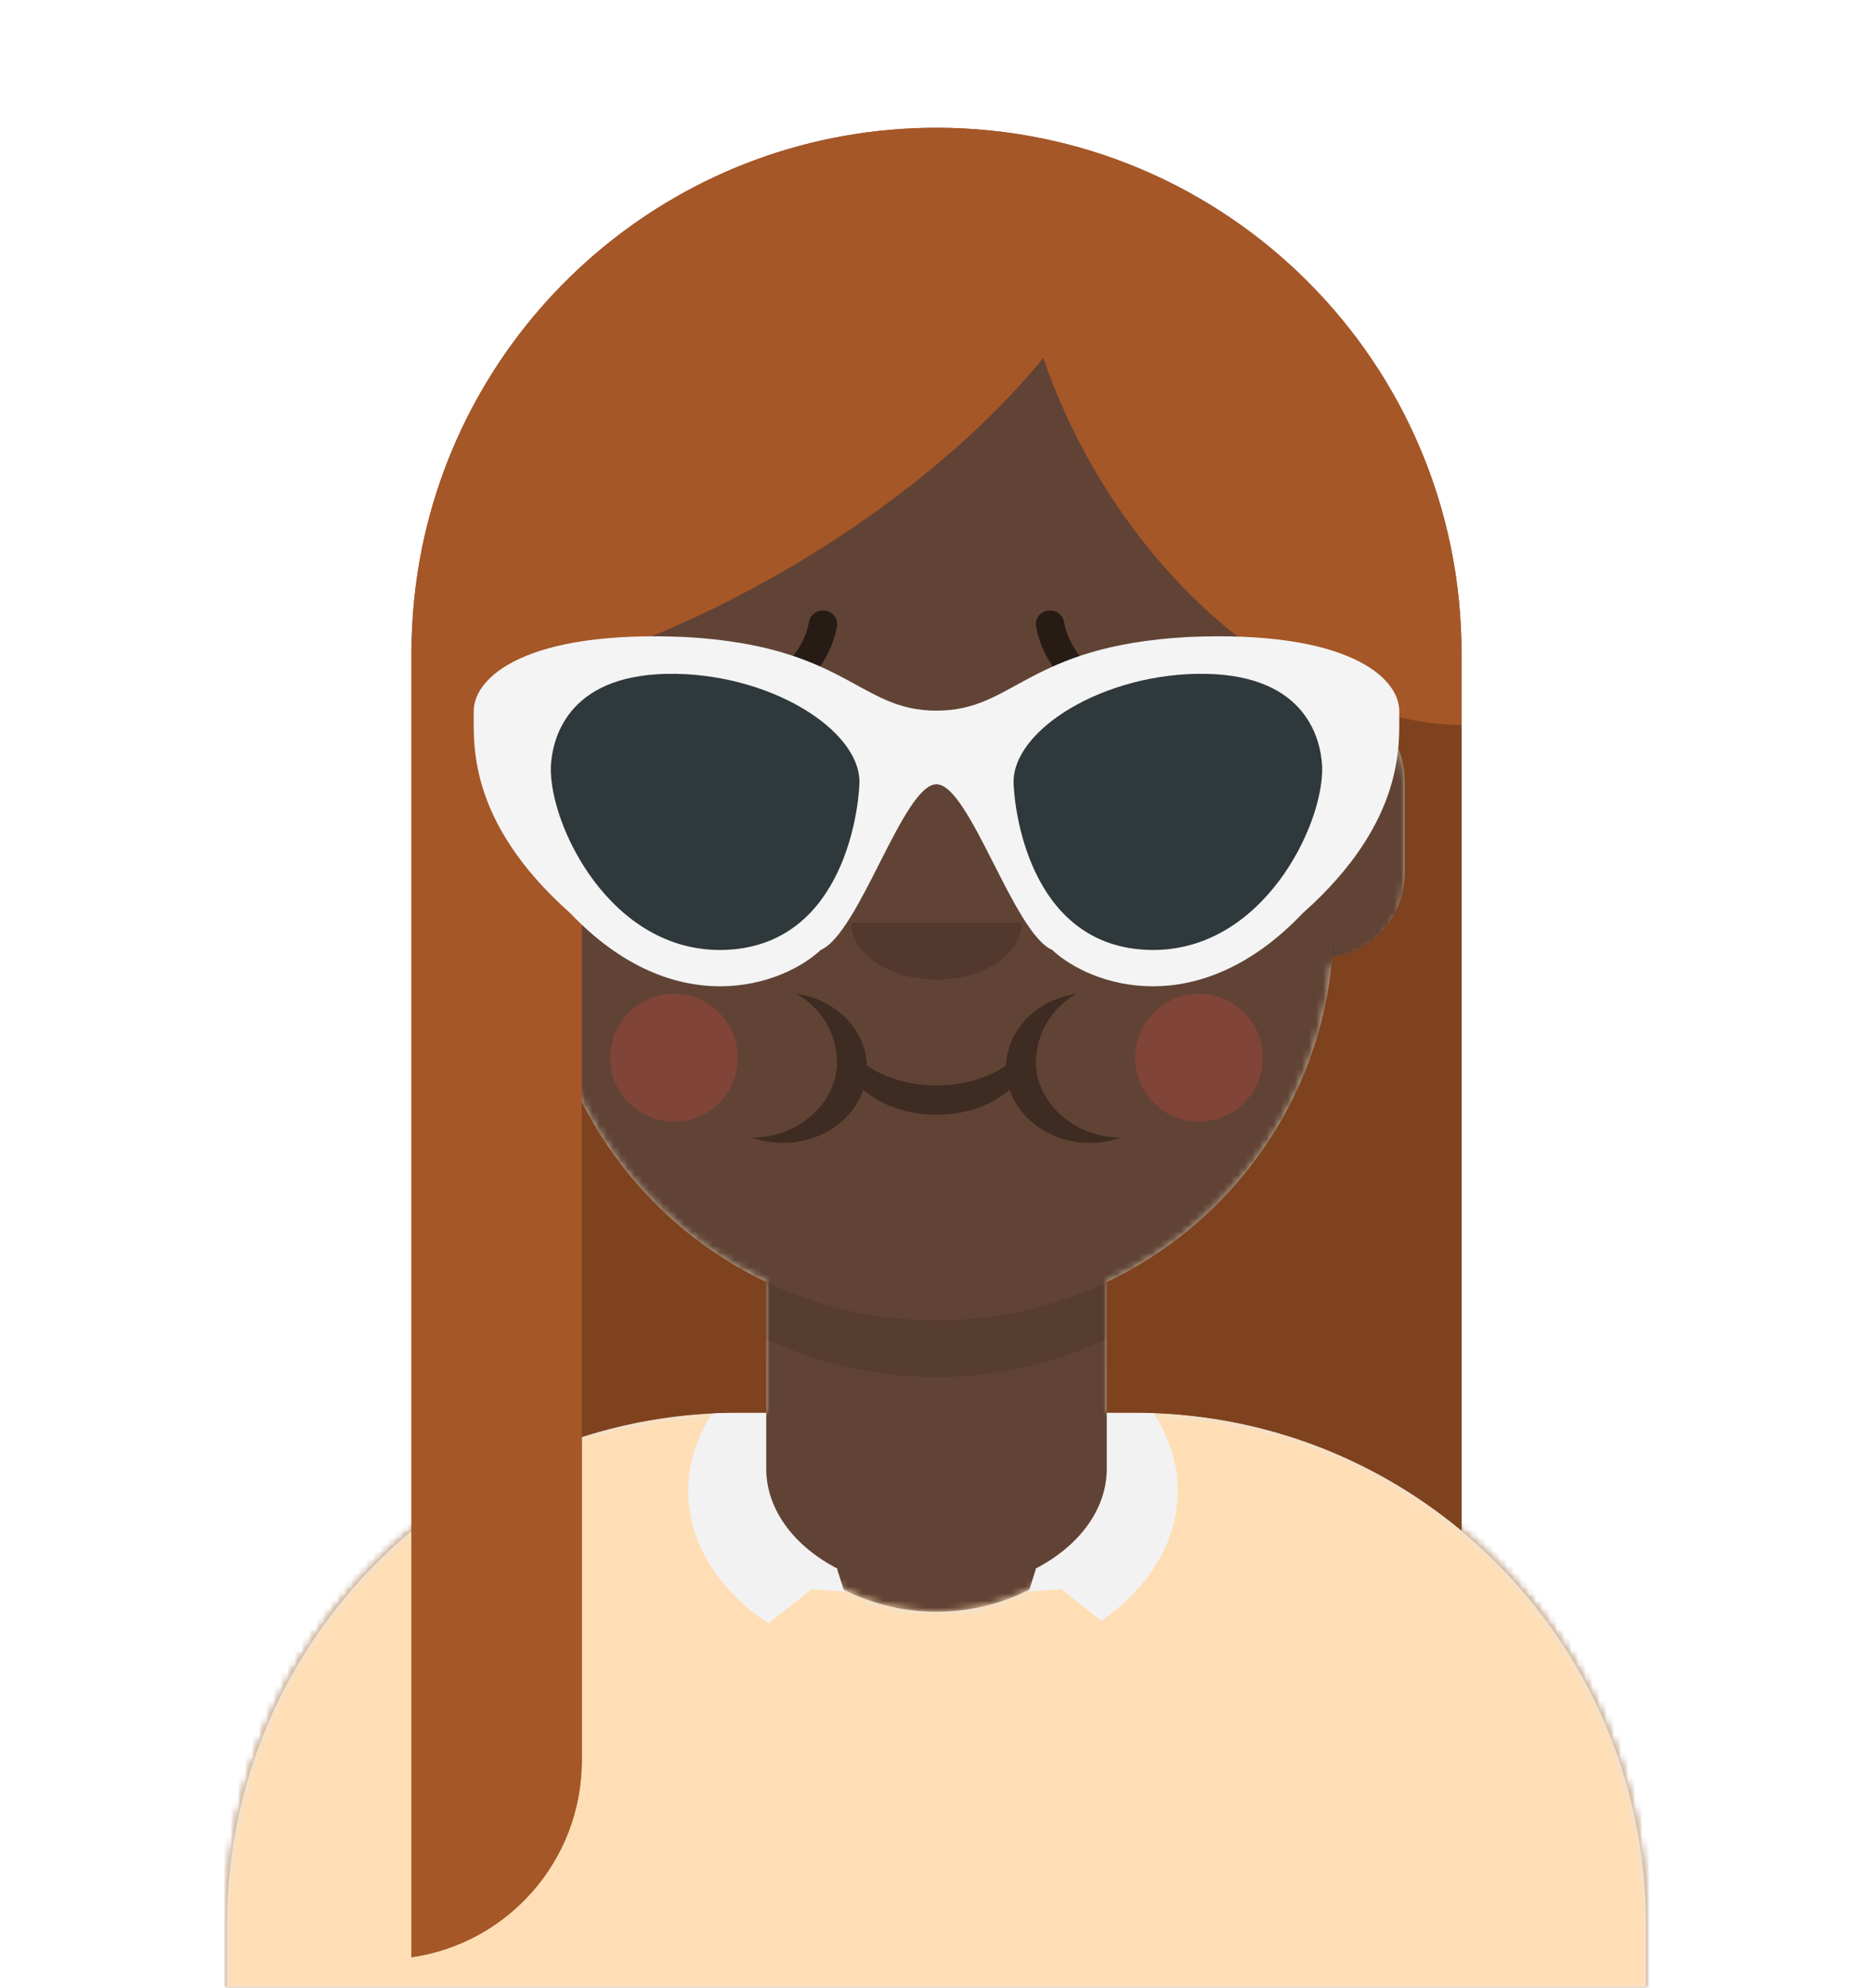 <svg xmlns="http://www.w3.org/2000/svg" xmlns:xlink="http://www.w3.org/1999/xlink" width="264px" height="280px" viewBox="0 0 264 280" version="1.1">
    <title id="transparent_Title">Avataaar/Default</title>
    <desc>Created with python_avatars</desc>
    <defs>
        <path d="M100,0 C130.928,-5.68137151e-15 156,25.072 156,56 L156.001,62.166 C161.676,63.119 166,68.054 166,74 L166,88 C166,94.052 161.519,99.058 155.694,99.881 C153.628,119.686 141.238,136.422 124.001,144.61 L124,163 L128,163 C167.765,163 200,195.235 200,235 L200,244 L0,244 L0,235 C-4.86974701e-15,195.235 32.235,163 72,163 L76,163 L76,144.611 C58.763,136.422 46.372,119.687 44.305,99.881 C38.481,99.058 34,94.052 34,88 L34,74 C34,68.054 38.325,63.118 44,62.166 L44,56 C44,25.072 69.072,5.68137151e-15 100,0 Z" id="transparent_path-1" />
        <path d="M83,36.348 C83,52.629 105.162,65.828 132.5,65.828 C159.838,65.828 182,52.629 182,36.348 C182,34.985 181.845,33.645 181.544,32.331 C210.784,41.488 232,68.792 232,101.052 L232,110 L32,110 L32,101.052 C32,68.397 53.739,40.82 83.534,32.002 C83.182,33.421 83,34.871 83,36.348 Z" id="transparent_path-3" />
        <rect id="transparent_path-5" x="0" y="0" width="264" height="280" />
        <path d="M74,0 C114.869,0 148,33.131 148,74 L148,84.148 L148,197.608 C135.525,187.237 119.491,181 102,181 L102,181 L98,181 L98,162.611 C115.531,154.283 128.048,137.115 129.791,116.867 C135.569,116.002 140,111.019 140,105 L140,105 L140,92 C140,87.354 137.359,83.324 133.497,81.33 C132.724,81.05 131.952,80.748 131.181,80.426 C130.795,80.32 130.401,80.233 130,80.166 L130,80.166 L130,79.917 C117.224,74.234 104.878,63.071 96.11,47.885 C93.175,42.801 90.831,37.595 89.066,32.397 C80.431,42.941 67.745,53.602 52.342,62.495 C42.778,68.017 33.147,72.291 24,75.266 L24,137.247 C29.602,148.318 38.773,157.278 50,162.611 L50,162.611 L50,181 L46,181 C38.327,181 30.935,182.2 24,184.423 L24,230 C24,244.106 13.569,255.776 0,257.716 L0,74 C0,33.131 33.131,0 74,0 Z" id="transparent_path-7" />
    </defs>
    <g id="transparent_Avataaar/Default" stroke="none" stroke-width="1" fill="none" fill-rule="evenodd">
        <g id="transparent_Body" transform="translate(32, 36)">
            <mask id="transparent_mask-2" fill="white">
                <use xlink:href="#transparent_path-1" />
            </mask>
            <use fill="#D0C6AC" xlink:href="#transparent_path-1" />
            <g id="transparent_Skin-Color" mask="url(#transparent_mask-2)" fill="#614335">
                <g transform="translate(-32, 0)" id="transparent_Color">
                    <rect x="0" y="0" width="264" height="244" />
                </g>
            </g>
            <path d="M44,94 C44,124.928 69.072,150 100,150 C130.928,150 156,124.928 156,94 L156,94 L156,102 C156,132.928 130.928,158 100,158 C69.072,158 44,132.928 44,102 Z" id="transparent_Neck-Shadow" fill-opacity="0.1" fill="#000000" mask="url(#transparent_mask-2)" />
        </g>
        <g id="transparent_Clothing" transform="translate(0, 170)">
            
        <defs>
        <path d="M160,29.052 C199.765,29.052 232,61.287 232,101.052 L232,110 L32,110 L32,101.052 C32,61.287 64.235,29.052 104,29.052 L105.192,29.052 C105.065,30.036 105,31.037 105,32.052 C105,45.859 117.088,57.052 132,57.052 C146.912,57.052 159,45.859 159,32.052 C159,31.037 158.935,30.036 158.808,29.052 L160,29.052 Z" id="collar_sweater_path-1" />
    </defs>
    <g id="collar_sweater_Clothing/Collar-+-Sweater" stroke="none" stroke-width="1" fill="none" fill-rule="evenodd">
        <mask id="collar_sweater_mask-2" fill="white">
            <use xlink:href="#collar_sweater_path-1" />
        </mask>
        <use id="collar_sweater_Clothes" fill="#E6E6E6" xlink:href="#collar_sweater_path-1" />
        <g id="collar_sweater_Fabric-Color" mask="url(#collar_sweater_mask-2)" fill="#FFDEB5">
            <rect id="collar_sweater_🖍Color" x="0" y="0" width="264" height="110" />
        </g>
        <path d="M118.078,50.996 L118,51.057 L119,54.208 L114.421,53.875 L108.309,58.692 C101.362,54.08 97,47.426 97,40.028 C97,32.74 101.233,26.174 108,21.572 L108,36.877 C108,42.7 111.978,47.853 118.078,50.996 Z M166,40.028 C166,47.233 161.863,53.733 155.229,58.327 L149.58,53.875 L145,54.208 L146,51.057 L146.015,51.066 L145.923,50.995 C152.023,47.853 156,42.7 156,36.877 L156.001,22.28 C162.182,26.836 166,33.106 166,40.028 Z" id="collar_sweater_Collar" fill="#F2F2F2" />
    </g>
</g>
        <g id="transparent_Face" transform="translate(76, 82)" fill="#000000">
            <g id="transparent_Mouth" transform="translate(2, 52)">    
                
            <g id="eating_Mouth/Eating" stroke="none" stroke-width="1" fill="none" fill-rule="evenodd">
        <g id="eating_Om-Nom-Nom" opacity="0.6" transform="translate(28, 6)" fill="#000000" fill-opacity="0.6">
            <path d="M45.706,0 C42.34,1.959 40.02,5.495 40.02,9.677 C40.02,15.345 45.493,20.245 51.823,20.245 C51.882,20.245 51.941,20.245 52,20.244 C50.642,20.732 49.16,21 47.608,21 C42.286,21 37.787,17.847 36.314,13.514 C33.84,15.669 30.138,17.039 26,17.039 C21.862,17.039 18.16,15.669 15.685,13.513 C14.213,17.847 9.714,21 4.392,21 C2.84,21 1.358,20.732 0,20.244 C0.059,20.245 0.118,20.245 0.177,20.245 C6.507,20.245 11.98,15.345 11.98,9.677 C11.98,5.495 9.66,1.959 6.294,0 C11.792,0.797 16.017,4.995 16.191,10.105 C18.754,11.842 22.205,12.906 26,12.906 C29.795,12.906 33.246,11.842 35.81,10.106 C35.983,4.995 40.208,0.797 45.706,0 Z" id="eating_Delicious" />
        </g>
        <circle id="eating_Redish" fill-opacity="0.2" fill="#FF4646" cx="17" cy="15" r="9" />
        <circle id="eating_Redish" fill-opacity="0.2" fill="#FF4646" cx="91" cy="15" r="9" />
    </g>
</g>
            <g id="transparent_Nose" transform="translate(28, 40)" fill-opacity="0.16">
                
            <g id="default_Nose/Default" stroke="none" stroke-width="1" fill="none" fill-rule="evenodd" fill-opacity="0.16">
        <path d="M16,8 C16,12.418 21.373,16 28,16 L28,16 C34.627,16 40,12.418 40,8" id="default_Nose" fill="#000000" />
    </g>
</g>
            <g id="transparent_Eyes" transform="translate(0, 8)">
                
            <g id="cry_Eyes/Cry-😢" stroke="none" stroke-width="1" fill="none" fill-rule="evenodd">
        <circle id="cry_Eye" fill-opacity="0.6" fill="#000000" cx="30" cy="22" r="6" />
        <path d="M25,27 C25,27 19,34.271 19,38.271 C19,41.585 21.686,44.271 25,44.271 C28.314,44.271 31,41.585 31,38.271 C31,34.271 25,27 25,27 Z" id="cry_Drop" fill="#92D9FF" fill-rule="nonzero" />
        <circle id="cry_Eye" fill-opacity="0.6" fill="#000000" cx="82" cy="22" r="6" />
    </g>
</g>
            <g id="transparent_Eyebrow" fill-opacity="0.6">
                
            <g id="sad_concerned_Eyebrow/Outline/Sad-Concerned" stroke="none" stroke-width="1" fill="none" fill-rule="evenodd" fill-opacity="0.6">
        <path d="M15.973,19.409 C17.452,11.02 30.062,5.228 39.211,8.977 C40.225,9.393 41.402,8.946 41.838,7.978 C42.274,7.01 41.805,5.889 40.79,5.473 C29.346,0.783 13.955,7.852 12.028,18.776 C11.845,19.815 12.579,20.799 13.669,20.973 C14.758,21.148 15.789,20.448 15.973,19.409 Z" id="sad_concerned_Eyebrow" fill="#000000" fill-rule="nonzero" transform="translate(27, 12.5) scale(-1, -1) translate(-27, -12.5) " />
        <path d="M73.973,19.409 C75.452,11.02 88.062,5.228 97.211,8.977 C98.225,9.393 99.402,8.946 99.838,7.978 C100.274,7.01 99.805,5.889 98.79,5.473 C87.346,0.783 71.955,7.852 70.028,18.776 C69.845,19.815 70.579,20.799 71.669,20.973 C72.758,21.148 73.789,20.448 73.973,19.409 Z" id="sad_concerned_Eyebrow" fill="#000000" fill-rule="nonzero" transform="translate(85, 12.5) scale(1, -1) translate(-85, -12.5) " />
    </g>
</g>
        </g>
        <g id="transparent_Top">
            
        <defs>
    <path d="M98 181L98 162.611C115.531 154.283 128.048 137.115 129.791 116.867C135.569 116.002 140 111.019 140 105L140 92C140 87.358 137.364 83.331 133.506 81.335C132.73 81.052 131.955 80.749 131.18 80.426C130.794 80.32 130.4 80.233 130 80.166L130 79.917C117.224 74.234 104.878 63.071 96.11 47.885C93.175 42.801 90.831 37.595 89.066 32.397C80.431 42.941 67.745 53.602 52.342 62.495C42.778 68.017 33.147 72.291 24 75.266L24 137.246C29.602 148.318 38.773 157.277 50 162.611L50 181L46 181C38.327 181 30.935 182.2 24 184.423L24 230C24 244.106 13.569 255.776 0 257.716L0 74C0 68.891 0.518 63.904 1.503 59.086C8.404 25.366 38.24 0 74 0C114.869 0 148 33.131 148 74L148 197.608C135.525 187.237 119.491 181 102 181L98 181Z" id="straight_2_path_1" />
    <clipPath id="straight_2_mask_1">
      <use xlink:href="#straight_2_path_1" />
    </clipPath>
  </defs>
  <g id="straight_2_TopLong-HairStraight-2" transform="translate(-1 0)">
    <g id="straight_2_Hair" transform="translate(59 18)">
      <path d="M98 181L98 162.611C115.531 154.283 128.048 137.115 129.791 116.867C135.569 116.002 140 111.019 140 105L140 92C140 87.358 137.364 83.331 133.506 81.335C132.73 81.052 131.955 80.749 131.18 80.426C130.794 80.32 130.4 80.233 130 80.166L130 79.917C117.224 74.234 104.878 63.071 96.11 47.885C93.175 42.801 90.831 37.595 89.066 32.397C80.431 42.941 67.745 53.602 52.342 62.495C42.778 68.017 33.147 72.291 24 75.266L24 137.246C29.602 148.318 38.773 157.277 50 162.611L50 181L46 181C38.327 181 30.935 182.2 24 184.423L24 230C24 244.106 13.569 255.776 0 257.716L0 74C0 68.891 0.518 63.904 1.503 59.086C8.404 25.366 38.24 0 74 0C114.869 0 148 33.131 148 74L148 197.608C135.525 187.237 119.491 181 102 181L98 181Z" id="straight_2_Mask-Hair" fill="#944F23" fill-rule="evenodd" stroke="none" />
      <g clip-path="url(#straight_2_mask_1)">
        <g id="straight_2_Hair-Color" transform="translate(-58 -18)" fill="#F59797">
          <path d="M0 0L264 0L264 280L0 280L0 0Z" id="straight_2_Color" fill="#A55728" fill-rule="evenodd" stroke="none" />
        </g>
      </g>
    </g>
    <path d="M76.326 181L76.326 162.611C93.857 154.283 106.374 137.115 108.117 116.867C113.895 116.002 118.326 111.019 118.326 105L118.326 92C118.326 87.358 115.69 83.331 111.832 81.335C116.7 83.108 121.589 84.072 126.326 84.148L126.326 197.608C113.851 187.237 97.817 181 80.326 181L76.326 181ZM2.326 184.423C9.261 182.2 16.653 181 24.326 181L28.326 181L28.326 162.611C17.099 157.277 7.927 148.318 2.326 137.246L2.326 184.423ZM108.326 79.917L108.326 80.166C108.726 80.233 109.12 80.32 109.506 80.426C109.112 80.261 108.719 80.092 108.326 79.917Z" transform="translate(80.674 18)" id="straight_2_Shadow" fill="#000000" fill-opacity="0.239" fill-rule="evenodd" stroke="none" />
    <g id="straight_2_Facial-Hair" transform="translate(49 72)" />
    <g id="straight_2_Accessory" transform="translate(62 85)"><defs>
        <filter x="-3.0%" y="-8.0%" width="106.1%" height="116.0%" filterUnits="objectBoundingBox" id="kurt_filter-1">
            <feOffset dx="0" dy="2" in="SourceAlpha" result="shadowOffsetOuter1" />
            <feColorMatrix values="0 0 0 0 0   0 0 0 0 0   0 0 0 0 0  0 0 0 0.16 0" type="matrix" in="shadowOffsetOuter1" result="shadowMatrixOuter1" />
            <feMerge>
                <feMergeNode in="shadowMatrixOuter1" />
                <feMergeNode in="SourceGraphic" />
            </feMerge>
        </filter>
    </defs>
    <g id="kurt_Top/_Resources/Kurt" stroke="none" stroke-width="1" fill="none" fill-rule="evenodd">
        <g id="kurt_Kurts" filter="url(#kurt_filter-1)" transform="translate(5, 2)" fill-rule="nonzero">
            <path d="M66,11.111 C54.963,11.111 53.371,2.027 30.671,0.741 C7.986,-0.283 0.815,6.449 0.776,11.111 C0.813,15.404 -0.352,26.561 14.365,39.63 C29.137,55.142 44.27,49.882 49.694,44.815 C55.135,42.473 61.34,21.46 66,21.481 C70.66,21.503 76.865,42.473 82.306,44.815 C87.73,49.882 102.863,55.142 117.635,39.63 C132.352,26.561 131.187,15.404 131.224,11.111 C131.185,6.449 124.014,-0.283 101.329,0.741 C78.629,2.027 77.037,11.111 66,11.111 Z" id="kurt_It!" fill="#F4F4F4" />
            <path d="M55.129,21.481 C55.51,13.823 42.216,5.642 27.953,5.926 C13.697,6.225 11.842,15.379 11.647,18.889 C11.298,27.022 20.014,45.304 36.106,44.815 C52.197,44.306 54.909,26.534 55.129,21.481 Z" id="kurt_Did" fill="#2F383B" />
            <path d="M120.353,21.481 C120.734,13.823 107.439,5.642 93.176,5.926 C78.921,6.225 77.065,15.379 76.871,18.889 C76.522,27.022 85.238,45.304 101.329,44.815 C117.421,44.306 120.133,26.534 120.353,21.481 Z" id="kurt_Courtney" fill="#2F383B" transform="translate(98.612, 25.37) scale(-1, 1) translate(-98.612, -25.37) " />
        </g>
    </g>
</g>
  </g>
</g>
    </g>
</svg>